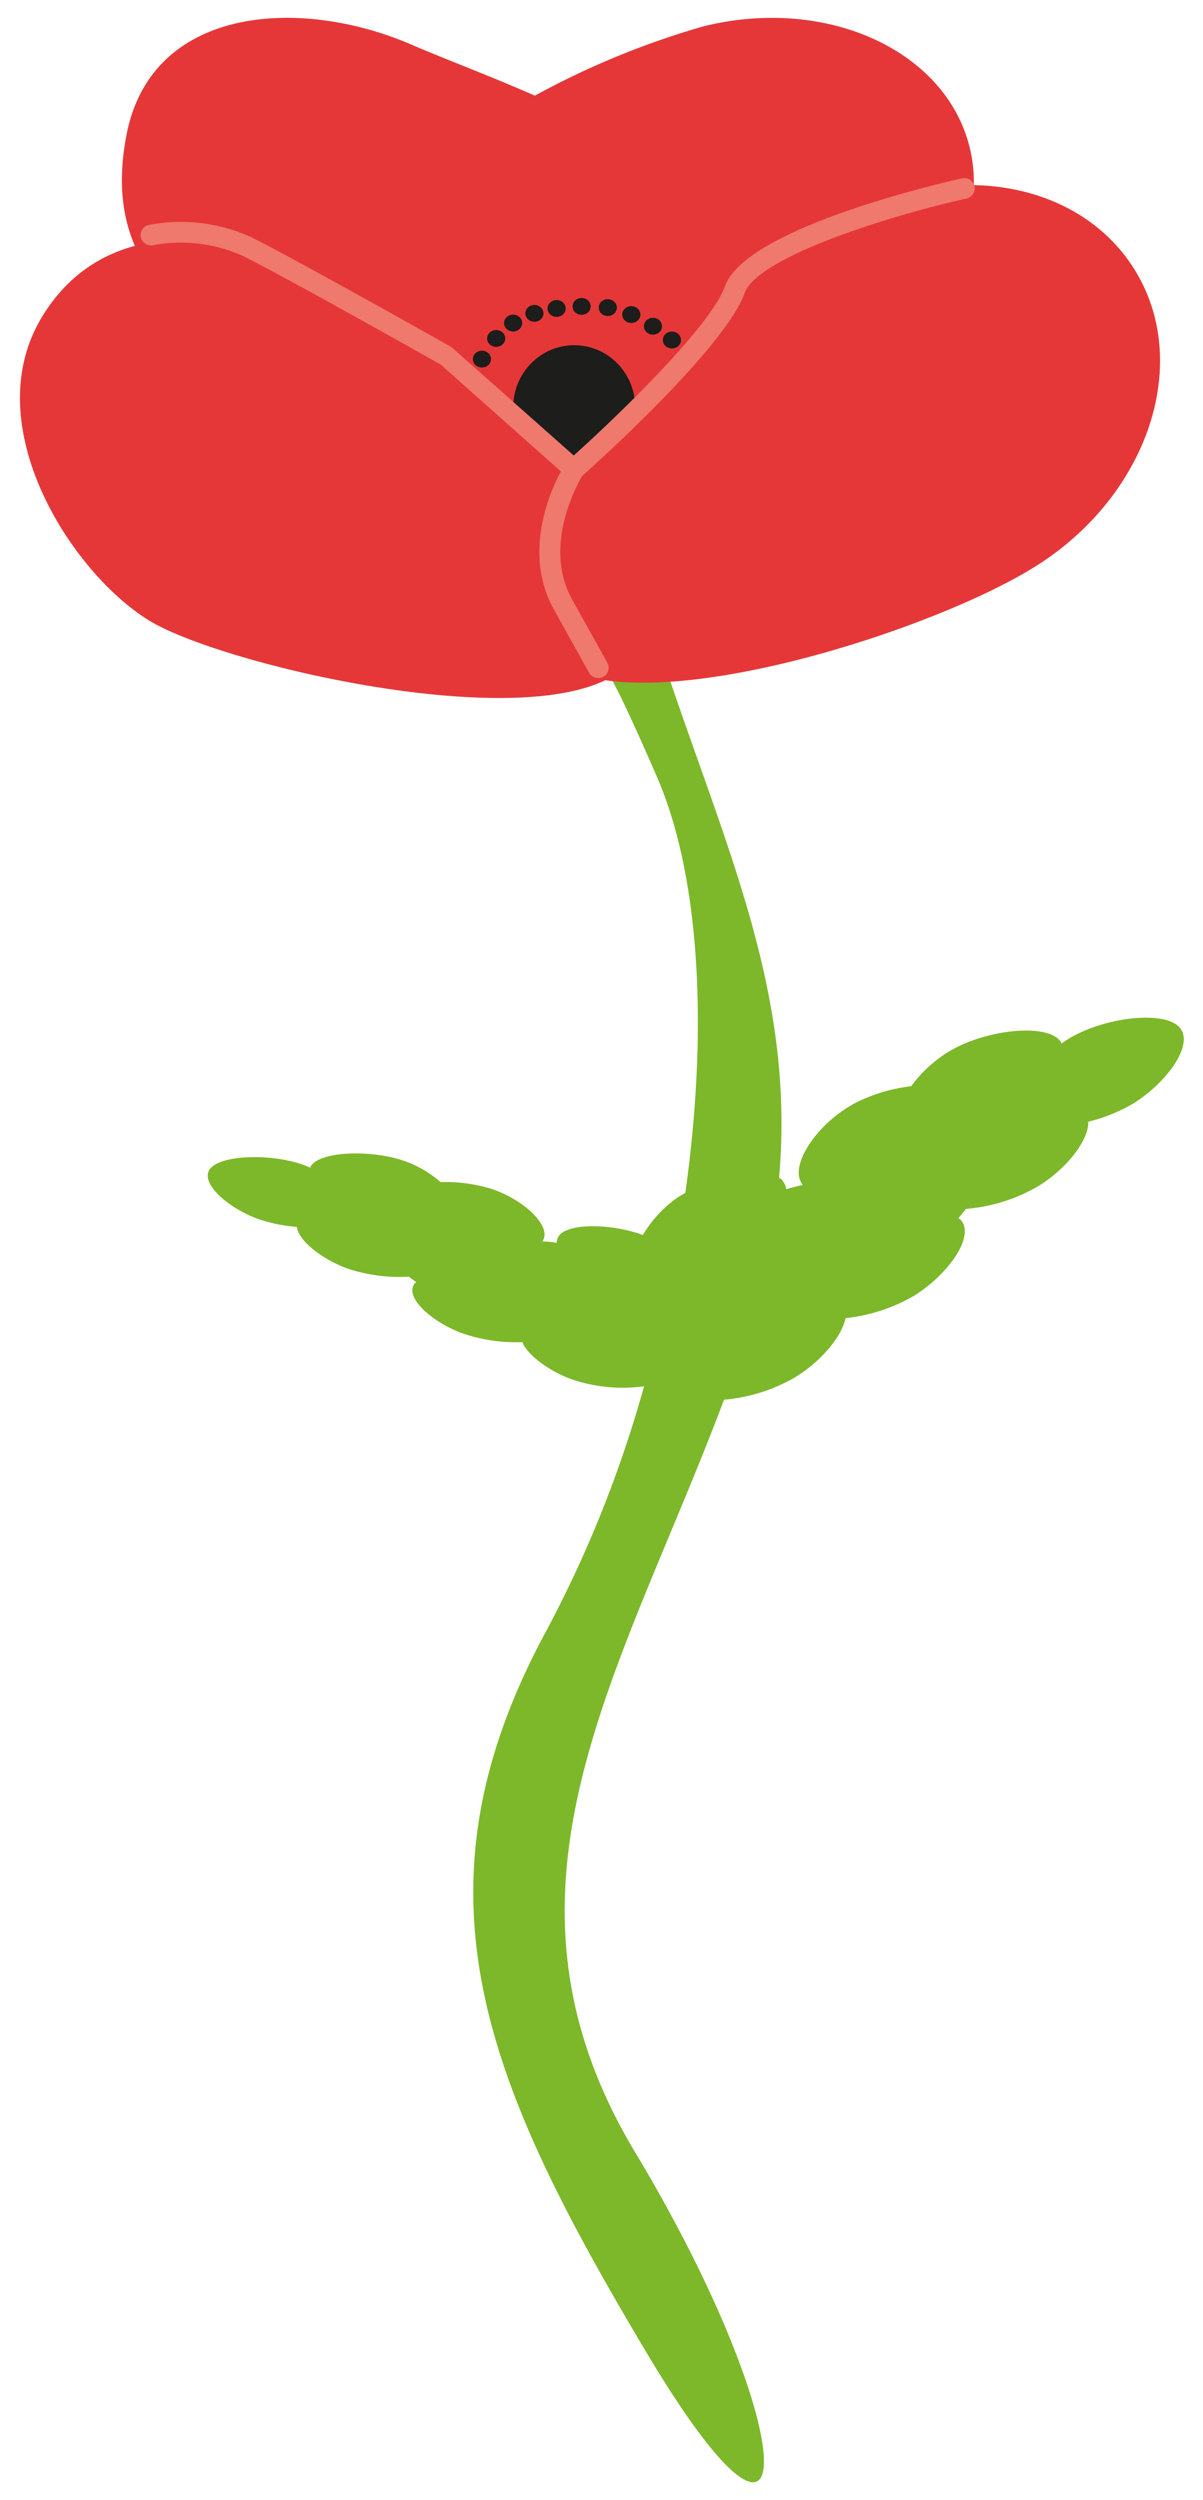 <svg id="Layer_1" data-name="Layer 1" xmlns="http://www.w3.org/2000/svg" width="130" height="270" viewBox="0 0 130 270"><defs><style>.cls-1{fill:#7cb829;}.cls-2{fill:#e63738;}.cls-3{fill:#1d1d1b;}.cls-4{fill:#ee796c;}</style></defs><path class="cls-1" d="M22.66,126.29c1.06-1.53,6.19-1.73,9.68-.64.41.13.81.29,1.21.46,0-.08,0-.16.07-.22,1.06-1.53,6.18-1.73,9.68-.64a11.81,11.81,0,0,1,4.31,2.41,17,17,0,0,1,5.3.67c3.76,1.17,6.84,4.21,5.69,5.74l0,0c.52,0,1,.07,1.56.14a1.36,1.36,0,0,1,.31-.84c1.24-1.34,5.77-1.18,9,0a13.18,13.18,0,0,1,3.68-4c.28-.19.6-.37.91-.55,2.45-17.44,1.66-34.09-3.1-45-9.22-21.15-3.5-4.57-10.07-18.55,3.62,1.49,5.19-.84,8.55-1.07,7,23.61,16.72,40.59,14.75,63,.07.06.18.08.24.15a1.91,1.91,0,0,1,.53,1.08c.6-.18,1.2-.34,1.81-.46,0,0,0,0,0,0-1.65-1.88,1.39-6.56,5.59-8.82a17.78,17.78,0,0,1,6.1-1.84,14.15,14.15,0,0,1,4.61-4.05c3.9-2.1,10-2.73,11.5-.84a1.43,1.43,0,0,1,.13.28,12.75,12.75,0,0,1,1.32-.83c3.91-2.1,10-2.73,11.51-.84s-1.57,6-5.13,8.18a18.14,18.14,0,0,1-4.8,1.93c.06,2.1-2.53,5.25-5.48,7a18.46,18.46,0,0,1-7.73,2.41c-.26.33-.53.64-.83,1a3.4,3.4,0,0,1,.3.23c1.52,1.87-1.57,6-5.13,8.18a18.65,18.65,0,0,1-7.36,2.39c-.4,2.06-2.8,4.79-5.47,6.4a18.46,18.46,0,0,1-7.66,2.41C67,181,51.54,204,68.65,232.46c18.13,30.15,18.53,50.65,1.2,21.58S43.68,204.35,59.1,176a130,130,0,0,0,10.5-26.29,17.09,17.09,0,0,1-7.86-.77c-2.4-.87-4.72-2.58-5.3-4A17.71,17.71,0,0,1,50,144c-3.22-1.16-6.28-3.82-5.23-5.34a1.37,1.37,0,0,1,.22-.19c-.28-.2-.55-.4-.8-.6a17.8,17.8,0,0,1-6.72-.9c-2.67-1-5.19-2.95-5.39-4.47a16.82,16.82,0,0,1-4.22-.87C24.67,130.46,21.61,127.8,22.66,126.29Z"/><path class="cls-2" d="M13.65,14.68c2.6-14,18.7-15.16,31-9.78C48,6.35,52.72,8.1,57.8,10.33A89.15,89.15,0,0,1,76,2.85C89.27-.45,102.18,5.4,104.78,15.9s-6.1,21.69-19.42,25L85,41c-.06.51-.12,1-.21,1.52C80.6,65.13,46.51,46.65,33.09,41S11,28.64,13.65,14.68Z"/><ellipse class="cls-3" cx="62.05" cy="43.98" rx="6.59" ry="6.7"/><ellipse class="cls-3" cx="68.22" cy="33.97" rx="0.98" ry="0.91"/><ellipse class="cls-3" cx="65.68" cy="33.22" rx="0.98" ry="0.91"/><ellipse class="cls-3" cx="62.85" cy="33.09" rx="0.98" ry="0.91"/><ellipse class="cls-3" cx="60.15" cy="33.31" rx="0.98" ry="0.91"/><ellipse class="cls-3" cx="57.75" cy="33.84" rx="0.98" ry="0.91"/><ellipse class="cls-3" cx="55.45" cy="34.89" rx="0.98" ry="0.91"/><ellipse class="cls-3" cx="53.62" cy="36.55" rx="0.98" ry="0.91"/><ellipse class="cls-3" cx="52.08" cy="38.78" rx="0.98" ry="0.91"/><ellipse class="cls-3" cx="70.56" cy="35.23" rx="0.98" ry="0.91"/><ellipse class="cls-3" cx="72.61" cy="36.72" rx="0.98" ry="0.91"/><path class="cls-2" d="M122.53,29C116.17,18.93,101.16,17,89,24.72s-37.2,35-30.85,45,41.71-.93,53.87-8.63S128.88,39,122.53,29Z"/><path class="cls-2" d="M4.42,34.42C-2.41,46,7.61,61.76,16.09,67s48.16,14.25,53,2.94S46.64,36.19,35.89,30.42,11.25,22.88,4.42,34.42Z"/><path class="cls-4" d="M16,24.31a18.37,18.37,0,0,1,11.27,1.36c5,2.51,20.84,11.43,21.51,11.81L62,49.19C66.66,45,76.78,35.28,78.34,30.92c2.24-6.29,23.25-11.13,25.63-11.66a1.13,1.13,0,0,1,1.33.85,1.11,1.11,0,0,1-.84,1.33c-8.56,1.9-22.64,6.36-24,10.23C78.34,37.53,64.49,50,62.91,51.4c-.58,1-4.27,7.62-1.08,13.35l3.8,6.82a1.12,1.12,0,0,1-.43,1.52,1.17,1.17,0,0,1-.54.14,1.14,1.14,0,0,1-1-.57l-3.8-6.83c-3.37-6.06-.47-12.64.75-14.92l-13-11.55C46.19,38.57,31,30,26.28,27.66a16.21,16.21,0,0,0-9.77-1.17,1.12,1.12,0,0,1-.5-2.18Z"/></svg>